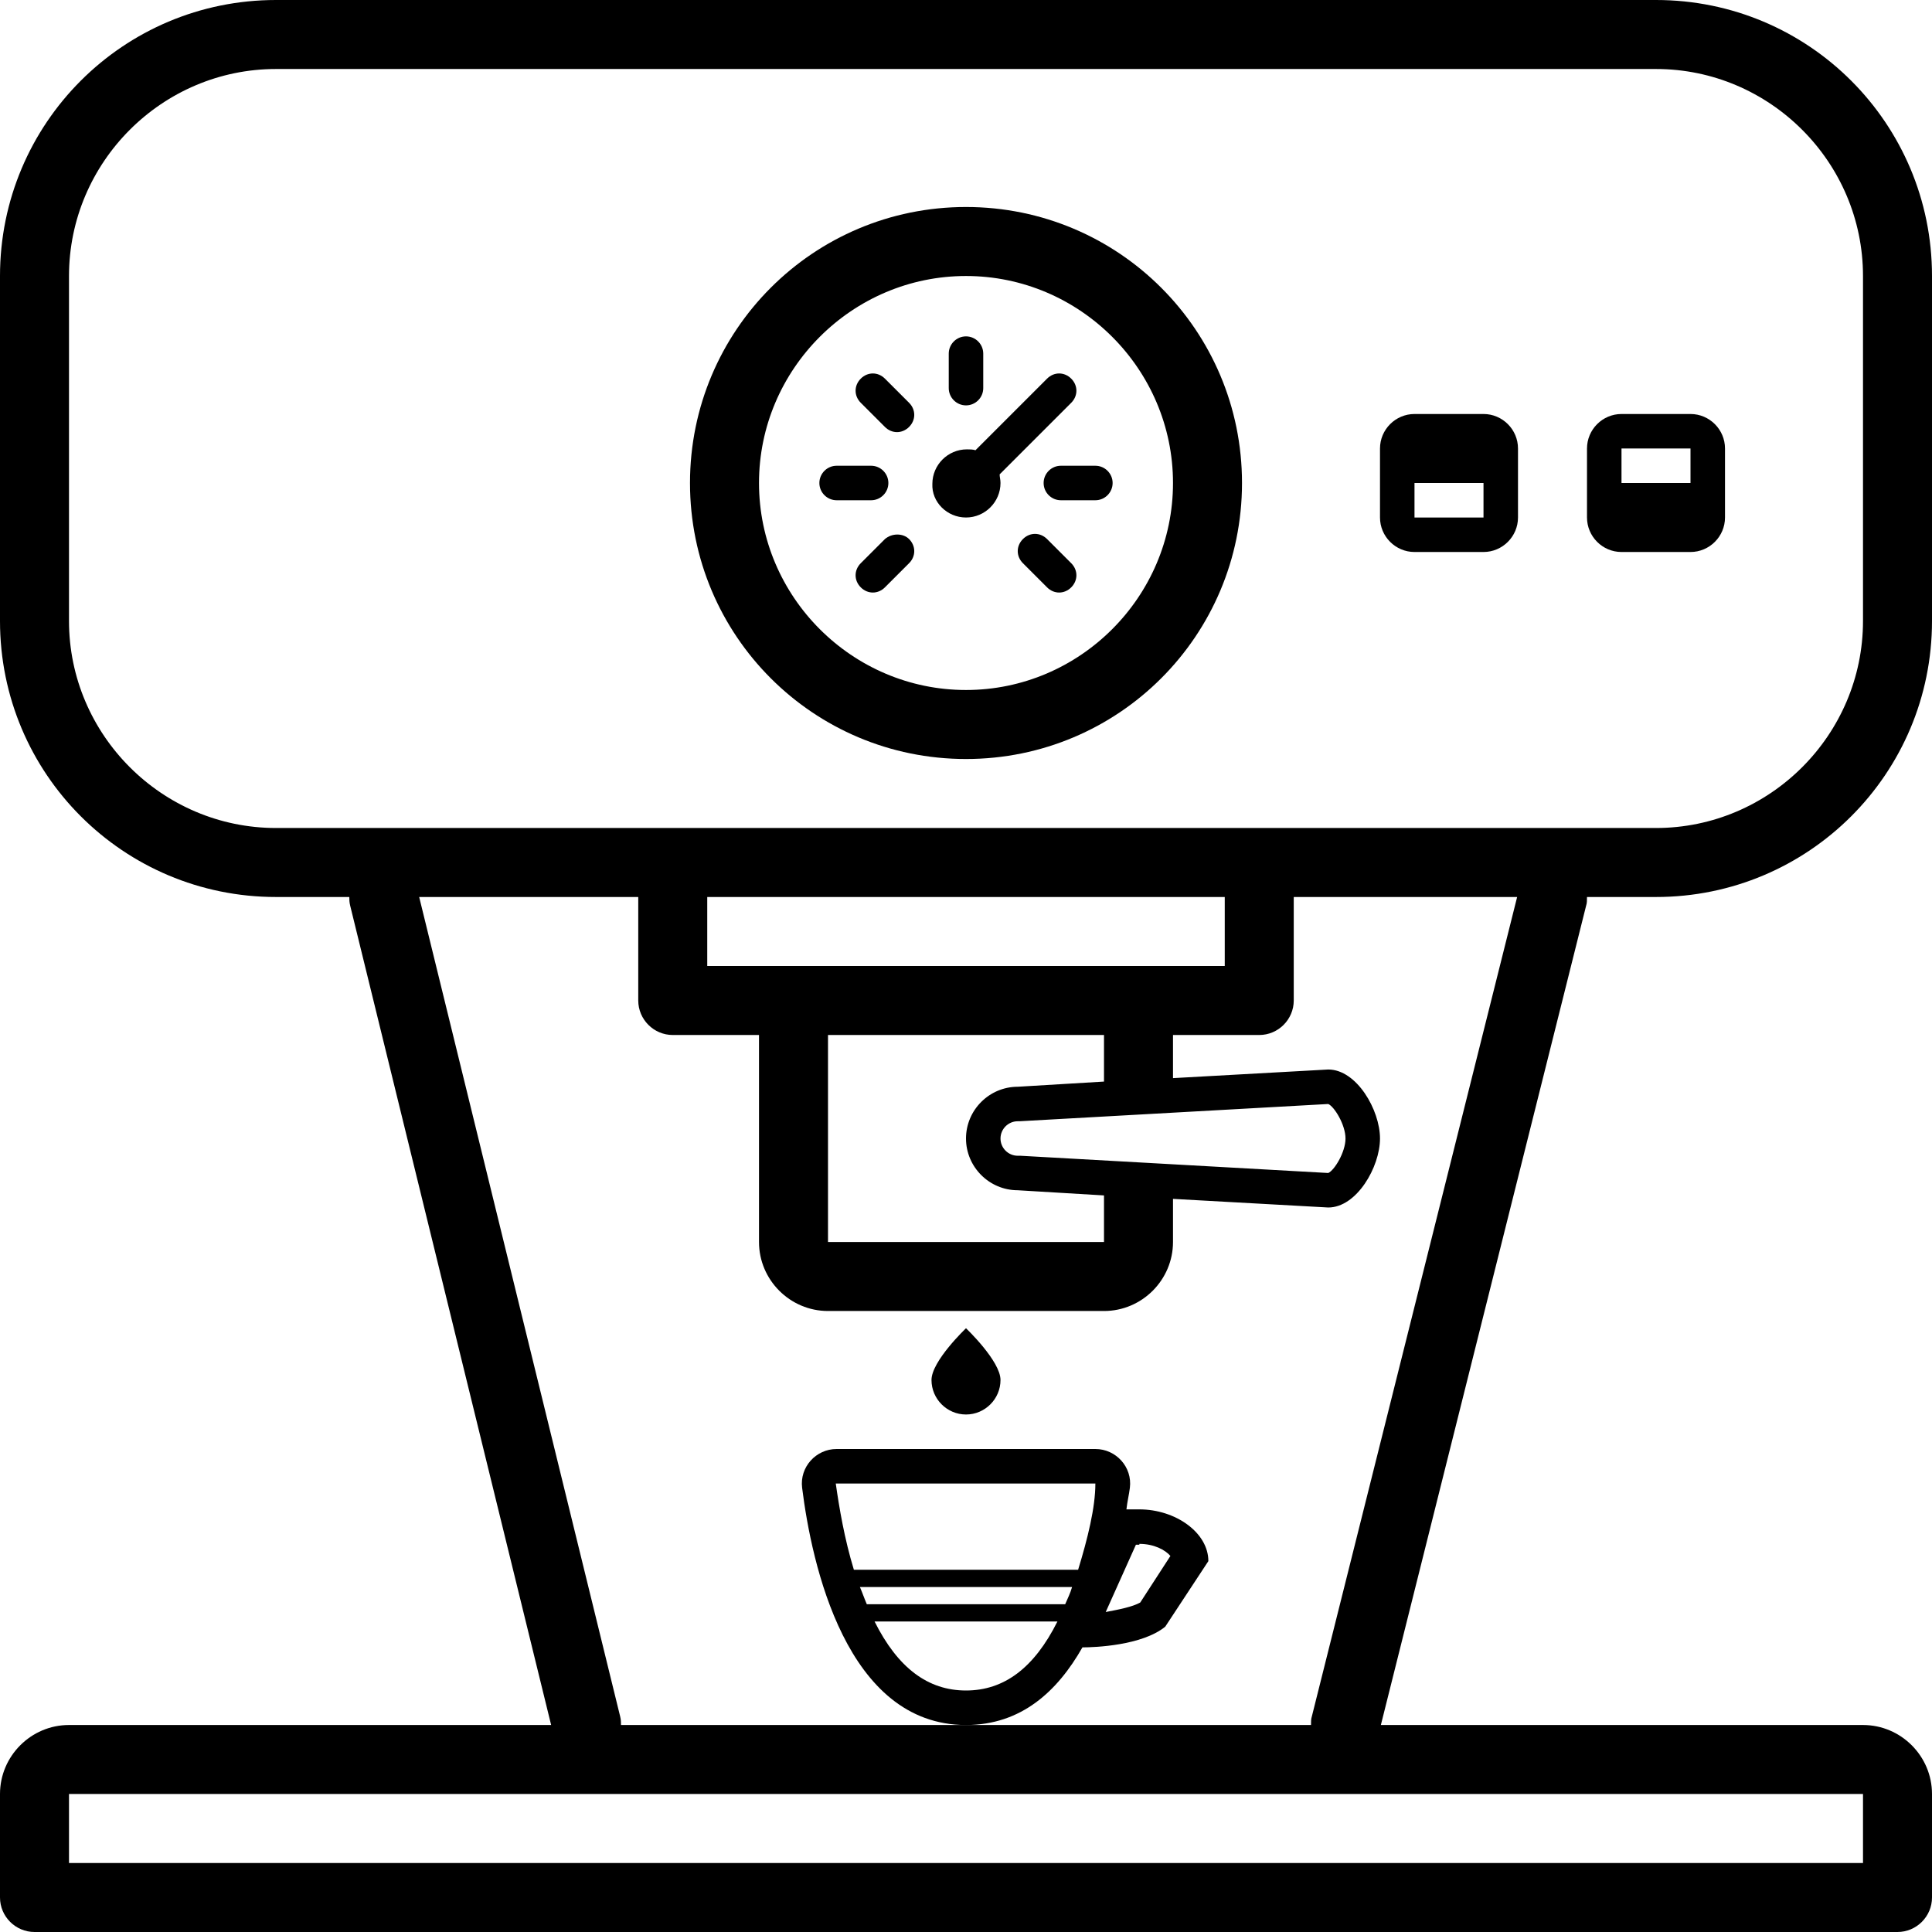 <?xml version="1.0" encoding="UTF-8" standalone="no"?>
<svg width="224px" height="224px" viewBox="0 0 224 224" version="1.1" xmlns="http://www.w3.org/2000/svg" xmlns:xlink="http://www.w3.org/1999/xlink">
    <!-- Generator: Sketch 3.8.3 (29802) - http://www.bohemiancoding.com/sketch -->
    <title>espresso-machine</title>
    <desc>Created with Sketch.</desc>
    <defs></defs>
    <g id="Page-1" stroke="none" stroke-width="1" fill="none" fill-rule="evenodd">
        <g id="espresso-machine" fill="#000000">
            <g id="Group">
                <path d="M224,72 L224,32 C224,14.3 209.7,0 192,0 L32,0 C14.3,0 0,14.3 0,32 L0,72 C0,89.7 14.3,104 32,104 L40.5,104 C40.5,104.3 40.5,104.6 40.6,105 L63.9,200 L8,200 C3.6,200 0,203.6 0,208 L0,220 C0,222.2 1.8,224 4,224 L220,224 C222.2,224 224,222.2 224,220 L224,208 C224,203.6 220.4,200 216,200 L160.1,200 L183.9,105 C184,104.7 184,104.4 184,104 L192,104 C209.7,104 224,89.7 224,72 L224,72 Z M8,72 L8,32 C8,18.8 18.8,8 32,8 L192,8 C205.2,8 216,18.8 216,32 L216,72 C216,85.2 205.2,96 192,96 L146,96 L78,96 L32,96 C18.8,96 8,85.2 8,72 L8,72 Z M128,125.4 L118,126 C114.7,126 112,128.7 112,132 C112,135.3 114.7,138 118,138 L128,138.6 L128,144 L96,144 L96,120 L128,120 L128,125.4 L128,125.4 Z M154,128 C154.7,128.3 156,130.4 156,132 C156,133.6 154.7,135.7 154,136 L118.3,134 L118.2,134 L118,134 C116.9,134 116,133.1 116,132 C116,130.9 116.9,130 118,130 L118.1,130 L118.2,130 L154,128 L154,128 Z M128,112 L96,112 L82,112 L82,104 L142,104 L142,112 L128,112 L128,112 Z M216,216 L8,216 L8,208 L216,208 L216,216 L216,216 Z M152.1,199 C152,199.3 152,199.6 152,200 L112,200 L72,200 C72,199.7 72,199.4 71.9,199 L48.6,104 L74,104 L74,116 C74,118.2 75.8,120 78,120 L88,120 L88,144 C88,148.4 91.6,152 96,152 L128,152 C132.4,152 136,148.4 136,144 L136,139 L154,140 C157.3,140 160,135.3 160,132 C160,128.7 157.3,124 154,124 L136,125 L136,120 L146,120 C148.2,120 150,118.2 150,116 L150,104 L175.9,104 L152.1,199 L152.1,199 Z" id="Shape"></path>
                <path d="M112,88 C129.7,88 144,73.7 144,56 C144,38.3 129.7,24 112,24 C94.3,24 80,38.3 80,56 C80,73.7 94.3,88 112,88 L112,88 Z M112,32 C125.2,32 136,42.8 136,56 C136,69.2 125.2,80 112,80 C98.8,80 88,69.2 88,56 C88,42.8 98.8,32 112,32 L112,32 Z" id="Shape"></path>
                <path d="M112,47 C113.1,47 114,46.1 114,45 L114,41 C114,39.9 113.1,39 112,39 C110.9,39 110,39.9 110,41 L110,45 C110,46.1 110.9,47 112,47 L112,47 Z" id="Shape"></path>
                <path d="M121,56 C121,57.1 121.9,58 123,58 L127,58 C128.1,58 129,57.1 129,56 C129,54.9 128.1,54 127,54 L123,54 C121.9,54 121,54.9 121,56 L121,56 Z" id="Shape"></path>
                <path d="M97,58 L101,58 C102.1,58 103,57.1 103,56 C103,54.9 102.1,54 101,54 L97,54 C95.9,54 95,54.9 95,56 C95,57.1 95.9,58 97,58 L97,58 Z" id="Shape"></path>
                <path d="M102.6,49.5 C103,49.9 103.5,50.1 104,50.1 C104.5,50.1 105,49.9 105.4,49.5 C106.2,48.7 106.2,47.5 105.4,46.7 L102.6,43.9 C101.8,43.1 100.6,43.1 99.8,43.9 C99,44.7 99,45.9 99.8,46.7 L102.6,49.5 L102.6,49.5 Z" id="Shape"></path>
                <path d="M121.4,62.5 C120.6,61.7 119.4,61.7 118.6,62.5 C117.8,63.3 117.8,64.5 118.6,65.3 L121.4,68.1 C121.8,68.5 122.3,68.7 122.8,68.7 C123.3,68.7 123.8,68.5 124.2,68.1 C125,67.3 125,66.1 124.2,65.3 L121.4,62.5 L121.4,62.5 Z" id="Shape"></path>
                <path d="M102.6,62.5 L99.8,65.3 C99,66.1 99,67.3 99.8,68.1 C100.2,68.5 100.7,68.7 101.2,68.7 C101.7,68.7 102.2,68.5 102.6,68.1 L105.4,65.3 C106.2,64.5 106.2,63.3 105.4,62.5 C104.7,61.8 103.4,61.8 102.6,62.5 L102.6,62.5 Z" id="Shape"></path>
                <path d="M112,60 C114.2,60 116,58.2 116,56 C116,55.6 115.9,55.3 115.9,55 L124.2,46.7 C125,45.9 125,44.7 124.2,43.9 C123.4,43.1 122.2,43.1 121.4,43.9 L113.1,52.2 C112.8,52.1 112.4,52.1 112.1,52.1 C109.9,52.1 108.1,53.9 108.1,56.1 C108,58.2 109.8,60 112,60 L112,60 Z" id="Shape"></path>
                <path d="M164,64 L172,64 C174.2,64 176,62.2 176,60 L176,52 C176,49.8 174.2,48 172,48 L164,48 C161.8,48 160,49.8 160,52 L160,60 C160,62.2 161.8,64 164,64 L164,64 Z M164,56 L172,56 L172,60 L164,60 L164,56 L164,56 Z" id="Shape"></path>
                <path d="M188,64 L196,64 C198.2,64 200,62.2 200,60 L200,52 C200,49.8 198.2,48 196,48 L188,48 C185.8,48 184,49.8 184,52 L184,60 C184,62.2 185.8,64 188,64 L188,64 Z M188,52 L196,52 L196,56 L188,56 L188,52 L188,52 Z" id="Shape"></path>
                <path d="M112,154 C112,154 108,157.8 108,160 C108,162.2 109.8,164 112,164 C114.2,164 116,162.2 116,160 C116,157.8 112,154 112,154 L112,154 Z" id="Shape"></path>
                <path d="M125.5,191 C126.9,191 132.4,190.8 135.1,188.6 L140.1,181 C140.1,177.7 136.3,175 132.1,175 L130.6,175 C130.7,174.1 130.9,173.3 131,172.5 C131.3,170.1 129.4,168 127,168 L97,168 C94.6,168 92.7,170.1 93,172.5 C94.1,181.3 98.1,200 112,200 C118.4,200 122.6,196.1 125.5,191 L125.5,191 Z M132.1,179 C133.8,179 135.1,179.7 135.7,180.4 L132.2,185.8 C131.3,186.3 129.8,186.6 128.2,186.9 L131.7,179.1 L132.1,179.1 L132.1,179 Z M100.5,186 C100.2,185.3 100,184.7 99.7,184 L124.3,184 C124.1,184.7 123.8,185.3 123.5,186 L100.5,186 L100.5,186 Z M127,172 L127,172 C127,174.8 126.1,178.4 125,182 L99,182 C97.9,178.4 97.3,174.8 96.9,172 L127,172 L127,172 Z M112,196 C107.6,196 104.1,193.4 101.4,188 L122.6,188 C119.9,193.4 116.4,196 112,196 L112,196 Z" id="Shape"></path>
            </g>
        </g>
    </g>
</svg>